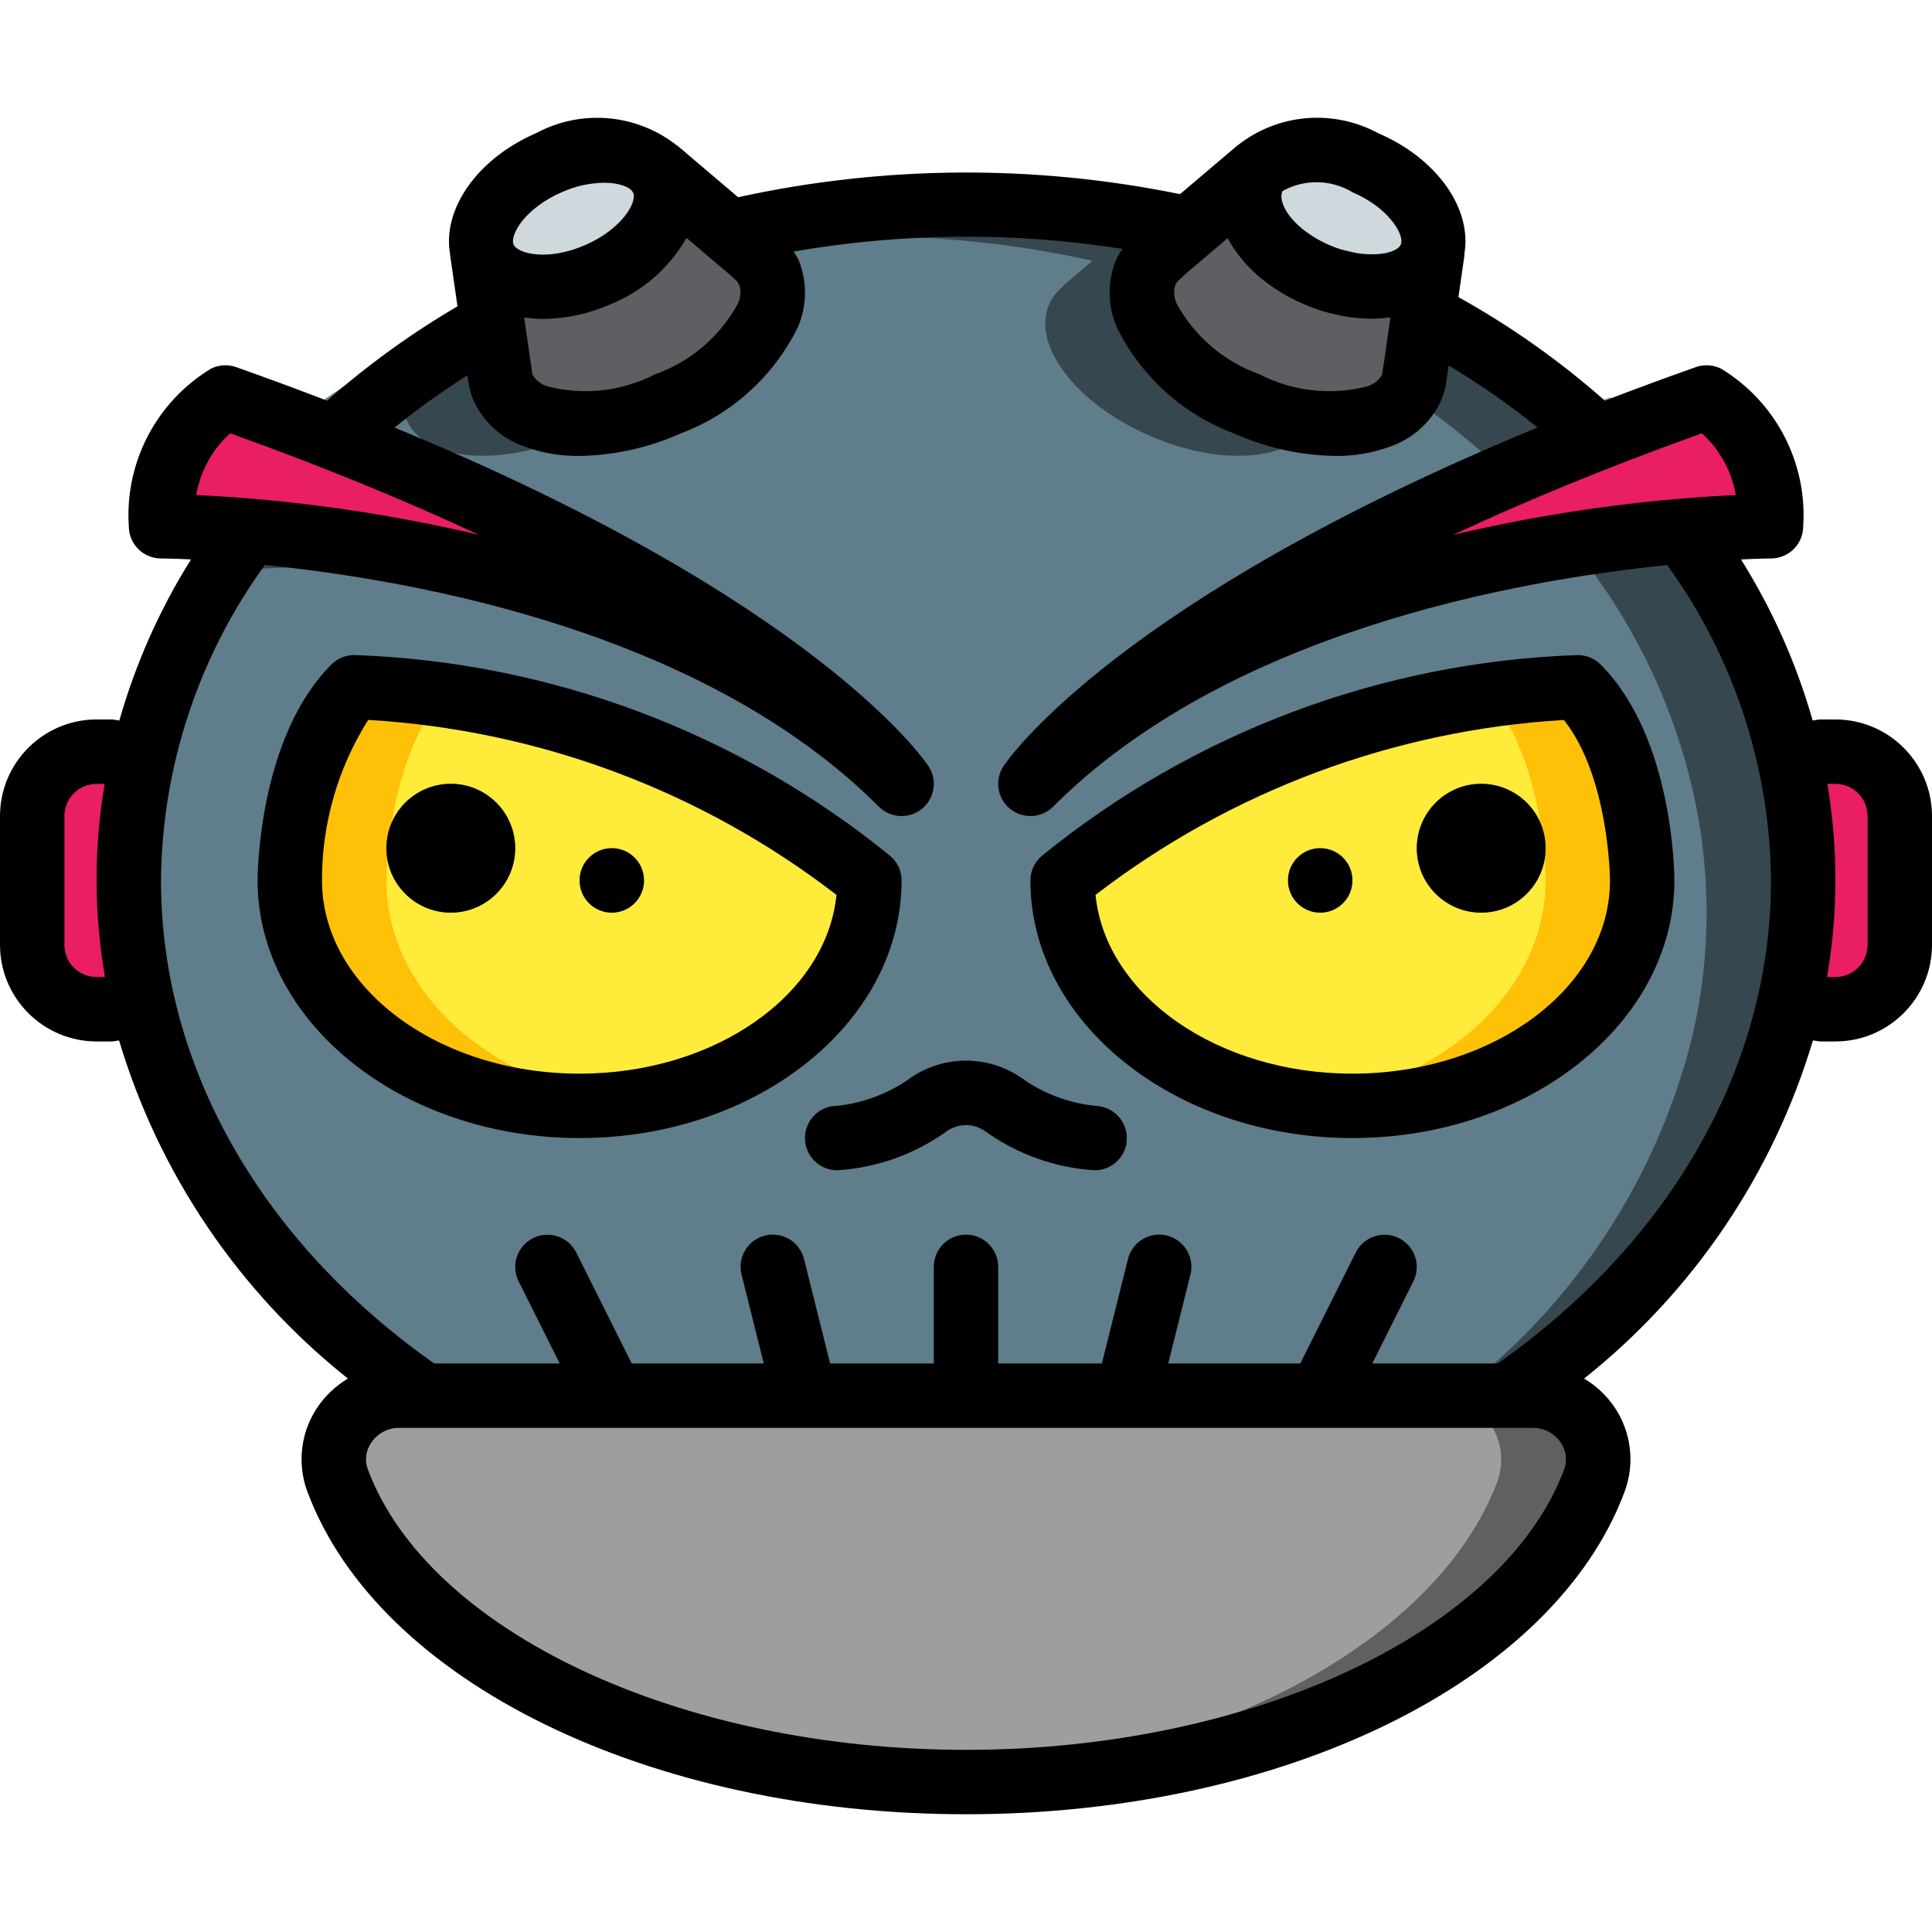 <?xml version="1.0" encoding="iso-8859-1"?>
<!-- Generator: Adobe Illustrator 19.0.0, SVG Export Plug-In . SVG Version: 6.00 Build 0)  -->
<svg version="1.1" id="Capa_1" xmlns="http://www.w3.org/2000/svg" xmlns:xlink="http://www.w3.org/1999/xlink" x="0px" y="0px"
	 viewBox="0 0 512 512" style="enable-background:new 0 0 512 512;" xml:space="preserve">
<g>
	<g transform="translate(1 1)">
		<g>
			<path style="fill:#606060;" d="M502.467,215.228v34.133c-0.028,9.414-7.652,17.039-17.067,17.067h-3.925
				c-2.87,0.014-5.693-0.721-8.192-2.133c-10.677,43.054-37.343,80.43-74.581,104.533h6.571c5.537-0.05,10.751,2.597,13.978,7.097
				c3.226,4.5,4.06,10.288,2.236,15.516c-17.152,45.653-85.163,79.787-166.485,79.787c-4.267,0-8.533-0.085-12.8-0.341
				c-75.605-3.328-137.472-36.181-153.685-79.445c-1.825-5.228-0.991-11.016,2.236-15.516c3.226-4.5,8.441-7.148,13.978-7.097h6.57
				c-37.238-24.103-63.905-61.479-74.581-104.533c-2.499,1.412-5.322,2.147-8.192,2.133H24.6
				c-9.414-0.027-17.039-7.652-17.067-17.067v-34.133c0.028-9.414,7.653-17.039,17.067-17.067h3.925
				c2.87-0.014,5.693,0.722,8.192,2.133c5.004-21.989,14.665-42.649,28.331-60.587c-14.421-1.28-23.381-1.28-23.381-1.28
				c-0.377-10.016,2.933-19.823,9.302-27.563c2.166-2.645,4.797-4.872,7.765-6.571c3.669,1.28,7.253,2.646,10.837,3.925
				c6.144,2.304,12.117,4.523,17.835,6.741c12.742-11.792,26.868-21.993,42.069-30.379l-2.645-18.603V65.81l-0.085-0.427
				c-1.877-7.936,5.632-18.091,17.75-23.296c0.171-0.085,0.256-0.085,0.426-0.171c11.349-4.779,23.041-3.669,28.075,2.133
				l14.422,12.288h0.085l4.778,4.096c16.436-3.922,33.209-6.265,50.091-6.997c4.181-0.256,8.363-0.341,12.629-0.341
				c12.733-0.032,25.452,0.852,38.059,2.645c7.169,1.024,14.165,2.304,21.077,3.84l18.263-15.531
				c0.693-0.819,1.497-1.537,2.388-2.133c8.189-4.171,17.893-4.107,26.027,0.171c12.117,5.205,19.712,15.275,17.835,23.296
				l-2.389,16.896c13.797,7.205,26.76,15.904,38.656,25.941c2.646,2.219,5.121,4.437,7.595,6.741h0.085
				c3.499-1.365,7.168-2.73,10.836-4.096c5.719-2.219,11.692-4.352,17.835-6.571c11.575,7.336,18.143,20.472,17.067,34.133
				c0,0-8.96,0-23.381,1.28c13.666,17.938,23.327,38.598,28.331,60.587c2.499-1.412,5.322-2.147,8.192-2.133h3.925
				C494.814,198.189,502.439,205.814,502.467,215.228z"/>
			<path style="fill:#9E9E9E;" d="M476.867,215.228v34.133c-0.028,9.414-7.652,17.039-17.067,17.067h-3.925
				c-2.87,0.014-5.693-0.721-8.192-2.133c-10.677,43.054-37.343,80.43-74.581,104.533h6.571c5.537-0.05,10.751,2.597,13.978,7.097
				c3.226,4.5,4.06,10.288,2.236,15.516c-16.213,43.264-78.08,76.117-153.685,79.445c-75.605-3.328-137.472-36.181-153.685-79.445
				c-1.825-5.228-0.991-11.016,2.236-15.516c3.226-4.5,8.441-7.148,13.978-7.097h6.57c-37.238-24.103-63.905-61.479-74.581-104.533
				c-2.499,1.412-5.322,2.147-8.192,2.133H24.6c-9.414-0.027-17.039-7.652-17.067-17.067v-34.133
				c0.028-9.414,7.653-17.039,17.067-17.067h3.925c2.87-0.014,5.693,0.722,8.192,2.133c5.004-21.989,14.665-42.649,28.331-60.587
				c-14.421-1.28-23.381-1.28-23.381-1.28c-0.377-10.016,2.933-19.823,9.302-27.563c3.669,1.365,7.337,2.731,10.836,4.096
				c2.475-2.304,5.12-4.608,7.765-6.741c6.144,2.304,12.117,4.523,17.835,6.741c12.742-11.792,26.868-21.993,42.069-30.379
				l-2.645-18.603V65.81l-0.085-0.427c-1.877-7.936,5.632-18.091,17.75-23.296c0.171-0.085,0.256-0.085,0.426-0.171
				c0.918,0.596,1.75,1.313,2.475,2.133l19.285,16.384c6.741-1.621,13.653-2.987,20.736-4.096h0.085
				c13.86-2.169,27.869-3.253,41.898-3.243c4.352,0,8.704,0.085,12.971,0.341c15.54,0.677,30.989,2.734,46.165,6.144l4.523-3.84
				c7.169,1.024,14.165,2.304,21.077,3.84l18.263-15.531c0.693-0.819,1.497-1.537,2.389-2.133c0.171,0.085,0.256,0.085,0.427,0.171
				c12.117,5.205,19.711,15.275,17.835,23.296l-2.389,16.896c16.83,8.743,32.39,19.738,46.251,32.683h0.085
				c5.803-2.218,11.776-4.523,17.92-6.741c3.499-1.365,7.083-2.645,10.752-3.925c2.967,1.698,5.599,3.925,7.765,6.571
				c6.369,7.74,9.679,17.546,9.302,27.563c0,0-8.96,0-23.381,1.28c13.666,17.938,23.327,38.598,28.331,60.587
				c2.499-1.412,5.322-2.147,8.192-2.133h3.925C469.214,198.189,476.839,205.814,476.867,215.228z"/>
		</g>
		<path style="fill:#37474F;" d="M374.467,223.762c-0.001-1.888,0.317-3.764,0.939-5.547c-2.762-1.973-6.078-3.019-9.472-2.987
			c-6.224,0.013-11.947,3.414-14.933,8.875c3.761,0.938,6.4,4.316,6.4,8.192c0,3.876-2.639,7.254-6.4,8.192
			c2.987,5.46,8.71,8.861,14.933,8.875c7.248,0.029,13.706-4.573,16.043-11.435C377.279,234.742,374.466,229.436,374.467,223.762z
			 M473.283,200.295c-5.004-21.989-14.665-42.649-28.331-60.587c-34.237,2.818-67.936,10.252-100.181,22.101
			c-0.182,0.018-0.357,0.076-0.513,0.171c-26.907,9.733-51.492,24.961-72.191,44.715c9.494-11.94,20.811-22.307,33.535-30.72
			c36.21-25.237,75.497-45.741,116.907-61.013c-13.861-12.944-29.421-23.94-46.251-32.683l-2.133,14.336l-0.341,2.645
			c-0.108,0.826-0.337,1.631-0.681,2.389c-0.319,0.682-0.69,1.338-1.11,1.963c-6.406,6.708-15.912,9.475-24.918,7.253
			c-6.101-0.713-12.058-2.354-17.664-4.864c-19.456-8.363-31.488-23.979-26.794-34.816c0.826-1.957,2.15-3.663,3.84-4.949
			l-0.085-0.085l7.765-6.571c-40.161-8.927-81.824-8.635-121.856,0.853l3.755,3.243l2.729,2.389l0.256,0.171
			c1.647,1.309,2.938,3.011,3.755,4.949c4.693,10.837-7.339,26.453-26.795,34.816c-5.87,2.623-12.121,4.294-18.517,4.949
			c-12.117,1.28-22.017-1.963-25.174-9.301c-0.344-0.729-0.574-1.506-0.683-2.304V99.26l-0.341-2.645l-1.792-12.032
			c-8.526,4.71-16.71,10.013-24.492,15.872c-6.139,4.486-12.008,9.33-17.577,14.507c113.408,44.459,146.517,86.187,150.187,91.221
			c0.127,0.161,0.241,0.333,0.341,0.512c-33.535-33.536-81.579-50.603-121.685-59.307c-16.889-3.63-33.989-6.195-51.2-7.68
			c-2.56,3.413-4.95,6.912-7.253,10.496c-9.94,15.315-17.078,32.276-21.078,50.091c-4.778,21.066-4.778,42.934,0,64
			c10.677,43.054,37.343,80.43,74.581,104.533h287.404c37.238-24.103,63.905-61.479,74.581-104.533
			C478.061,243.229,478.061,221.361,473.283,200.295L473.283,200.295z M108.909,237.927c-4.697-3.185-7.51-8.491-7.509-14.165
			c-0.001-1.888,0.317-3.764,0.939-5.547c2.708-7.887,10.721-12.661,18.947-11.287c8.225,1.374,14.251,8.494,14.248,16.833
			c0.016,3.169-0.873,6.277-2.56,8.96c-1.373,2.27-3.276,4.173-5.546,5.547c-2.693,1.665-5.794,2.551-8.96,2.56
			C115.067,240.809,111.746,239.801,108.909,237.927z M161.133,240.828c-4.713,0-8.533-3.82-8.533-8.533s3.821-8.533,8.533-8.533
			c4.713,0,8.533,3.821,8.533,8.533c0.008,2.266-0.888,4.441-2.49,6.043S163.399,240.836,161.133,240.828z M348.867,240.828
			c-4.713,0-8.533-3.82-8.533-8.533s3.821-8.533,8.533-8.533c0.726-0.019,1.449,0.097,2.133,0.341c3.761,0.938,6.4,4.316,6.4,8.192
			c0,3.876-2.639,7.254-6.4,8.192C350.316,240.731,349.593,240.847,348.867,240.828z M381.976,237.927
			c-4.697-3.185-7.51-8.491-7.509-14.165c-0.001-1.888,0.317-3.764,0.939-5.547c2.829-8.222,11.39-13.001,19.874-11.095
			c8.484,1.907,14.177,9.889,13.216,18.531c-0.96,8.642-8.267,15.18-16.962,15.177C388.134,240.809,384.813,239.801,381.976,237.927
			z"/>
		<path style="fill:#607D8B;" d="M351,224.103c-0.684-0.244-1.407-0.36-2.133-0.341c-4.713,0-8.533,3.821-8.533,8.533
			s3.821,8.533,8.533,8.533c0.726,0.019,1.449-0.097,2.133-0.341C348.156,235.396,348.156,229.194,351,224.103z M57.795,150.204
			c-9.94,15.315-17.078,32.276-21.078,50.091c-4.778,21.066-4.778,42.934,0,64c10.677,43.054,37.343,80.43,74.581,104.533h273.323
			c31.49-23.745,53.776-57.67,63.063-96c4.778-21.066,4.778-42.934,0-64c-5.004-21.989-14.665-42.649-28.331-60.587
			c-25.228,2.192-50.197,6.735-74.581,13.568c-0.182,0.018-0.357,0.076-0.513,0.171c-13.21,3.715-26.129,8.393-38.656,13.995
			c-21.504,9.557-11.273,8.698-28.254,25.679c0,0-2.052,0.698,4.006-5.446c15.446-15.531,28.686-38.58,115.555-72.713
			c-7.774-7.268-16.105-13.916-24.917-19.883c-6.852-4.684-13.976-8.958-21.333-12.8l-2.133,14.336l-0.341,2.645
			c-0.108,0.826-0.337,1.631-0.681,2.389c-0.091,0.256-0.236,0.489-0.427,0.683c-5.121,10.24-24.235,11.947-43.265,3.669
			c-19.456-8.363-31.487-23.979-26.794-34.816c0.826-1.957,2.15-3.663,3.84-4.949l-0.085-0.085l7.765-6.571
			c-30.355-6.74-61.639-8.241-92.5-4.437c-9.881,1.187-19.683,2.954-29.357,5.291l6.484,5.632l0.256,0.171
			c1.647,1.309,2.938,3.011,3.755,4.949c4.096,9.472-4.523,22.528-19.712,31.232c-2.299,1.314-4.663,2.51-7.083,3.584
			c-19.456,8.448-38.998,6.485-43.691-4.352c-0.344-0.729-0.574-1.506-0.683-2.304v-0.085l-0.341-2.645l-0.683-4.693l-1.108-7.339
			c-15.201,8.386-29.328,18.587-42.069,30.379c20.736,8.107,38.741,16.128,54.443,23.893L57.795,150.204z M92.867,249.362
			c-9.426,0-17.067-7.641-17.067-17.067s7.641-17.067,17.067-17.067c3.394-0.032,6.71,1.013,9.472,2.987
			c4.73,3.125,7.582,8.411,7.595,14.08c0.015,1.925-0.333,3.835-1.024,5.632C106.572,244.788,100.115,249.391,92.867,249.362z
			 M135.533,249.362c-4.713,0-8.533-3.821-8.533-8.533c0-4.713,3.821-8.533,8.533-8.533s8.533,3.821,8.533,8.533
			c0.008,2.266-0.888,4.441-2.49,6.043C139.974,248.473,137.799,249.37,135.533,249.362z M323.267,249.362
			c-4.713,0-8.533-3.821-8.533-8.533c0-4.713,3.821-8.533,8.533-8.533s8.533,3.821,8.533,8.533c0.008,2.266-0.888,4.441-2.491,6.043
			C327.707,248.473,325.532,249.37,323.267,249.362z M365.933,249.362c-6.224-0.013-11.947-3.414-14.933-8.875
			c-2.845-5.091-2.845-11.293,0-16.384c2.987-5.46,8.71-8.861,14.933-8.875c3.394-0.032,6.71,1.013,9.472,2.987
			c4.73,3.125,7.582,8.411,7.595,14.08c0.014,1.925-0.333,3.835-1.024,5.632C379.639,244.788,373.182,249.391,365.933,249.362z"/>
		<path style="fill:#FEC108;" d="M229.4,232.295c0,29.611-27.648,54.187-64,58.795c-4.234,0.658-8.515,0.972-12.8,0.939
			c-42.411,0-76.8-26.709-76.8-59.733c0,0,0-34.133,17.067-51.2c7.946,0.188,15.871,0.901,23.723,2.133
			C158.007,188.837,197.057,205.822,229.4,232.295z"/>
		<path style="fill:#FFEB3A;" d="M229.4,232.295c0,29.611-27.648,54.187-64,58.795c-36.352-4.608-64-29.184-64-58.795
			c0,0,0-31.487,15.189-49.067C158.007,188.837,197.057,205.822,229.4,232.295z"/>
		<path style="fill:#FEC108;" d="M434.2,232.295c0,33.025-34.389,59.733-76.8,59.733c-4.285,0.033-8.566-0.28-12.8-0.939h-0.171
			c-36.267-4.693-63.829-29.184-63.829-58.795c32.343-26.473,71.393-43.458,112.811-49.067c7.852-1.232,15.777-1.945,23.723-2.133
			C434.2,198.162,434.2,232.295,434.2,232.295z"/>
		<path style="fill:#FFEB3A;" d="M408.6,232.295c0,29.611-27.648,54.187-64,58.795h-0.171
			c-36.267-4.693-63.829-29.184-63.829-58.795c32.343-26.473,71.393-43.458,112.811-49.067
			C408.6,200.807,408.6,232.295,408.6,232.295z"/>
		<path style="fill:none;stroke:#000000;stroke-width:2;stroke-linecap:round;stroke-linejoin:round;" d="M151.491,73.778
			c0,0,0,0.085-0.085,0"/>
		<path style="fill:#5E5F62;" d="M289.133,309.129c-10.504-0.648-20.608-4.262-29.141-10.421c-3.01-2.056-6.972-2.058-9.984-0.004
			c-8.532,6.162-18.637,9.777-29.141,10.425c-4.713,0-8.533-3.821-8.533-8.533c0-4.713,3.821-8.533,8.533-8.533
			c7.066-0.754,13.813-3.338,19.575-7.496c8.786-5.978,20.333-5.976,29.117,0.004c5.786,4.177,12.568,6.76,19.667,7.492
			c4.684,0.104,8.419,3.944,8.392,8.629C297.588,305.358,293.799,309.126,289.133,309.129z"/>
		<g>
			<path style="fill:#E91E63;" d="M237.933,206.695c-50.176-50.176-132.693-63.488-172.885-66.987
				c-14.421-1.28-23.381-1.28-23.381-1.28c-1.076-13.661,5.492-26.797,17.067-34.133c10.069,3.584,19.627,7.168,28.672,10.667
				C208.408,162.407,237.933,206.695,237.933,206.695z"/>
			<path style="fill:#E91E63;" d="M468.333,138.428c0,0-8.96,0-23.381,1.28c-40.192,3.499-122.709,16.811-172.885,66.987
				c0,0,29.525-44.287,150.443-91.733h0.085c9.045-3.499,18.603-7.083,28.672-10.667
				C462.841,111.631,469.41,124.767,468.333,138.428z"/>
		</g>
		<g>
			<path style="fill:#607D8B;" d="M135.533,223.762c0,9.426-7.641,17.067-17.067,17.067s-17.067-7.641-17.067-17.067
				c0-9.426,7.641-17.067,17.067-17.067c4.527-0.001,8.868,1.796,12.069,4.997C133.737,214.893,135.535,219.235,135.533,223.762z"/>
			<path style="fill:#607D8B;" d="M169.667,232.295c0,4.713-3.82,8.533-8.533,8.533s-8.533-3.82-8.533-8.533s3.82-8.533,8.533-8.533
				c2.266-0.008,4.441,0.888,6.043,2.49S169.675,230.029,169.667,232.295z"/>
			<path style="fill:#607D8B;" d="M408.6,223.762c0,9.426-7.641,17.067-17.067,17.067s-17.067-7.641-17.067-17.067
				c0-9.426,7.641-17.067,17.067-17.067c4.527-0.001,8.868,1.796,12.069,4.997C406.804,214.893,408.601,219.235,408.6,223.762z"/>
			<path style="fill:#607D8B;" d="M357.4,232.295c0,4.713-3.82,8.533-8.533,8.533c-4.713,0-8.533-3.82-8.533-8.533
				s3.82-8.533,8.533-8.533c2.266-0.008,4.441,0.888,6.043,2.49S357.408,230.029,357.4,232.295z"/>
		</g>
		<g>
			<path style="fill:#CFD8DC;" d="M157.379,71.783c-13.056,5.717-26.54,3.584-30.123-4.608c-0.18-0.384-0.323-0.784-0.427-1.195
				V65.81l-0.085-0.427c-1.877-7.936,5.632-18.091,17.75-23.296c11.52-4.949,23.381-3.925,28.501,1.963
				c0.668,0.797,1.215,1.688,1.622,2.645C178.2,54.887,170.435,66.151,157.379,71.783z"/>
			<path style="fill:#CFD8DC;" d="M378.648,65.383c-0.161,0.61-0.36,1.208-0.598,1.792c-3.518,5.836-10.276,8.892-16.981,7.68
				c-2.396-0.09-4.774-0.462-7.083-1.109h-0.084c-2.022-0.46-3.994-1.118-5.888-1.963c-3.244-1.375-6.286-3.184-9.045-5.376
				c-6.766-4.06-10.117-12.039-8.278-19.712c0.436-0.961,1.012-1.852,1.707-2.645c5.119-5.973,16.896-6.997,28.416-1.963
				C372.931,47.292,380.525,57.362,378.648,65.383z"/>
		</g>
		<path style="fill:#5E5F62;" d="M378.648,65.383l-2.389,16.896l-2.133,14.336l-0.341,2.645c-0.108,0.826-0.337,1.631-0.681,2.389
			c-4.695,10.837-24.236,12.8-43.692,4.352c-19.456-8.363-31.488-23.979-26.794-34.816c0.826-1.957,2.15-3.663,3.84-4.949
			l-0.085-0.085l7.765-6.571l18.263-15.531c-0.696,0.793-1.271,1.685-1.707,2.645c-1.839,7.673,1.512,15.652,8.277,19.712
			c2.758,2.192,5.801,4.001,9.045,5.376c1.894,0.845,3.866,1.502,5.889,1.963h0.085c2.309,0.647,4.686,1.019,7.083,1.109
			c6.706,1.212,13.463-1.844,16.981-7.68C378.288,66.591,378.488,65.992,378.648,65.383z"/>
		<path style="fill:#E91E63;" d="M33.133,232.295c-0.017,10.768,1.185,21.503,3.583,32c-2.499,1.412-5.322,2.147-8.192,2.133H24.6
			c-9.414-0.027-17.039-7.652-17.067-17.067v-34.133c0.028-9.414,7.653-17.039,17.067-17.067h3.925
			c2.87-0.014,5.693,0.722,8.192,2.133C34.319,210.792,33.116,221.527,33.133,232.295z"/>
		<path style="fill:#5E5F62;" d="M175.981,106.002c-19.456,8.448-38.998,6.485-43.691-4.352c-0.344-0.729-0.574-1.506-0.683-2.304
			V99.26l-0.341-2.645l-1.792-12.032l-2.645-18.603c0.104,0.411,0.247,0.811,0.427,1.195c3.583,8.192,17.067,10.325,30.123,4.608
			c13.056-5.632,20.821-16.896,17.237-25.088c-0.407-0.957-0.953-1.848-1.621-2.645l19.285,16.384l6.484,5.632l0.256,0.171
			c1.647,1.309,2.938,3.011,3.755,4.949C207.469,82.023,195.437,97.639,175.981,106.002z"/>
		<path style="fill:#E91E63;" d="M502.467,215.228v34.133c-0.028,9.414-7.652,17.039-17.067,17.067h-3.925
			c-2.87,0.014-5.693-0.721-8.192-2.133c4.778-21.066,4.778-42.934,0-64c2.499-1.412,5.322-2.147,8.192-2.133h3.925
			C494.814,198.189,502.439,205.814,502.467,215.228z"/>
	</g>
	<g>
		<path d="M153.6,301.596c47.05,0,85.333-30.625,85.333-68.267c-0.001-2.492-1.091-4.859-2.983-6.479
			c-40.286-32.771-90.182-51.472-142.083-53.254c-2.263,0-4.434,0.899-6.033,2.5c-19.342,19.341-19.567,55.695-19.567,57.233
			C68.267,270.971,106.55,301.596,153.6,301.596z M97.575,190.791c45.086,2.63,88.334,18.786,124.1,46.363
			c-2.617,26.454-32.15,47.375-68.075,47.375c-37.642,0-68.267-22.967-68.267-51.2C85.29,218.275,89.536,203.52,97.575,190.791z"/>
		<path d="M213.333,301.596c-0.001,2.263,0.898,4.434,2.499,6.035c1.6,1.6,3.771,2.499,6.035,2.499
			c10.504-0.648,20.609-4.263,29.141-10.425c3.012-2.053,6.973-2.051,9.983,0.004c8.533,6.159,18.638,9.773,29.142,10.421
			c4.666-0.003,8.455-3.772,8.483-8.438c0.027-4.685-3.708-8.526-8.392-8.629c-7.099-0.731-13.881-3.315-19.667-7.492
			c-8.784-5.98-20.331-5.982-29.117-0.004c-5.762,4.158-12.509,6.742-19.575,7.496c-2.263-0.001-4.434,0.898-6.035,2.499
			S213.333,299.332,213.333,301.596z"/>
		<path d="M358.4,301.596c47.05,0,85.333-30.625,85.333-68.267c0-1.538-0.225-37.892-19.567-57.233c-1.6-1.601-3.77-2.5-6.033-2.5
			c-51.901,1.782-101.797,20.483-142.083,53.254c-1.893,1.621-2.982,3.988-2.983,6.479
			C273.067,270.971,311.35,301.596,358.4,301.596z M414.442,190.796c12.008,15.112,12.225,42.254,12.225,42.533
			c0,28.233-30.625,51.2-68.267,51.2c-35.925,0-65.458-20.921-68.075-47.375C326.123,209.624,369.361,193.474,414.442,190.796
			L414.442,190.796z"/>
		<circle cx="119.467" cy="224.796" r="17.067"/>
		<circle cx="162.133" cy="233.329" r="8.533"/>
		<circle cx="392.533" cy="224.796" r="17.067"/>
		<circle cx="349.867" cy="233.329" r="8.533"/>
		<path d="M25.6,275.996h3.925c0.692,0,1.348-0.206,2.032-0.261c10.584,35.358,31.746,66.626,60.638,89.594
			c-3.05,1.825-5.689,4.261-7.753,7.155c-4.734,6.688-5.833,15.291-2.933,22.954c18.849,50.258,90.599,85.358,174.491,85.358
			s155.642-35.1,174.492-85.358c2.9-7.663,1.8-16.267-2.933-22.954c-2.064-2.894-4.703-5.329-7.753-7.155
			c28.891-22.969,50.053-54.236,60.639-89.594c0.683,0.055,1.34,0.261,2.031,0.261h3.925c14.132-0.015,25.585-11.468,25.6-25.6
			v-34.133c-0.015-14.132-11.468-25.585-25.6-25.6h-3.925c-0.718,0-1.398,0.211-2.108,0.27
			c-4.28-15.051-10.671-29.419-18.983-42.677c4.886-0.235,7.769-0.26,7.95-0.26c4.712-0.002,8.532-3.821,8.533-8.533
			c1.104-16.897-7.296-33.002-21.783-41.767c-2.073-1.031-4.474-1.18-6.658-0.413c-8.414,2.97-16.421,5.939-24.118,8.902
			C413.4,95.664,400.389,86.462,386.502,78.74l1.598-11.128c0.018-0.126-0.033-0.24-0.021-0.365
			c2.067-11.989-7.306-25.273-22.846-31.947c-11.95-6.464-26.6-5.194-37.259,3.228l-0.099,0.055L312.717,51.45
			c-38.664-7.905-78.555-7.626-117.105,0.819l-16.103-13.681c-0.083-0.07-0.19-0.084-0.274-0.151
			c-10.643-8.303-25.181-9.552-37.084-3.186c-15.812,6.829-25.018,20.308-22.857,32.202c0.007,0.055-0.018,0.106-0.009,0.161
			l1.954,13.568c-12.295,7.205-23.868,15.578-34.558,25.001c-7.694-2.961-15.696-5.93-24.104-8.897
			c-2.184-0.771-4.587-0.622-6.658,0.412c-14.488,8.765-22.887,24.87-21.783,41.766c0.001,4.712,3.821,8.532,8.533,8.533
			c0.182,0,3.065,0.022,7.952,0.255c-8.314,13.259-14.706,27.629-18.986,42.682c-0.71-0.06-1.391-0.27-2.108-0.27H25.6
			c-14.132,0.015-25.585,11.468-25.6,25.6v34.133C0.015,264.528,11.468,275.98,25.6,275.996z M414.508,389.446
			c-16.142,43.042-82.8,74.283-158.508,74.283s-142.367-31.242-158.508-74.283c-0.906-2.425-0.54-5.143,0.975-7.242
			c1.637-2.374,4.333-3.797,7.217-3.808h300.633c2.884,0.011,5.58,1.434,7.217,3.808
			C415.048,384.303,415.414,387.021,414.508,389.446z M486.4,207.729c4.711,0.005,8.529,3.822,8.533,8.533v34.133
			c-0.005,4.711-3.822,8.529-8.533,8.533h-2.219c2.932-16.939,2.959-34.253,0.078-51.2H486.4z M451.008,114.833
			c4.741,4.292,7.909,10.048,9,16.35c-25.248,1.223-50.331,4.759-74.933,10.563C403.808,132.991,425.642,123.921,451.008,114.833z
			 M311.45,75.608c0.237-0.592,0.625-1.112,1.125-1.508c0.382-0.299,0.743-0.622,1.084-0.967l-0.053-0.053l11.731-9.96
			c2.323,4.253,5.486,7.99,9.297,10.984c3.348,2.661,7.04,4.859,10.975,6.533c2.156,0.959,4.393,1.728,6.683,2.295
			c0.419,0.136,0.848,0.237,1.283,0.304c2.632,0.671,5.327,1.064,8.042,1.171c0.683,0.037,1.367,0.054,2.033,0.054
			c1.619-0.009,3.236-0.132,4.837-0.367l-1.762,12.265c-0.01,0.07-0.057,0.123-0.067,0.194l-0.392,2.737
			c-0.862,1.474-2.244,2.573-3.875,3.079c-9.605,2.496-19.793,1.366-28.617-3.175c-9.353-3.327-17.155-9.981-21.917-18.692
			C311.117,78.98,310.971,77.234,311.45,75.608z M358.45,50.962c9.367,4.025,13.308,10.687,12.925,13.342l-0.167,0.546
			c-0.608,1.408-3.733,2.792-8.825,2.508c-1.711-0.063-3.409-0.326-5.058-0.783c-0.323-0.094-0.651-0.168-0.983-0.221
			c-1.368-0.35-2.703-0.815-3.992-1.392c-2.524-1.07-4.892-2.474-7.042-4.175c-5.025-4.037-6.409-8.2-5.425-10.154
			C345.679,47.391,352.772,47.516,358.45,50.962L358.45,50.962z M141.012,98.711l-0.279-2.157c-0.009-0.06-0.047-0.105-0.056-0.164
			l-1.765-12.262c1.665,0.251,3.346,0.382,5.029,0.393c6.143-0.069,12.207-1.386,17.825-3.871
			c8.51-3.435,15.616-9.633,20.177-17.597l12.358,10.501c0.119,0.1,0.173,0.243,0.298,0.338c0.6,0.435,1.065,1.03,1.342,1.717
			c0.478,1.626,0.333,3.372-0.408,4.896c-4.769,8.72-12.583,15.377-21.95,18.7c-8.815,4.533-18.99,5.66-28.583,3.167
			c-1.662-0.523-3.065-1.656-3.925-3.171l-0.01-0.078l0.002-0.03L141.012,98.711z M148.916,50.916
			c3.51-1.577,7.303-2.425,11.15-2.492c4.217,0,7.117,1.25,7.733,2.675c1.075,2.479-2.975,9.633-12.8,13.884
			c-9.817,4.254-17.808,2.3-18.892-0.179C135.042,62.321,139.092,55.162,148.916,50.916L148.916,50.916z M60.983,114.829
			c25.375,9.087,47.2,18.158,65.942,26.917c-24.602-5.804-49.685-9.34-74.933-10.562C53.08,124.881,56.245,119.124,60.983,114.829z
			 M232.9,213.762c3.102,3.101,8.05,3.344,11.442,0.564c3.392-2.781,4.123-7.68,1.691-11.33
			c-1.306-1.96-30.36-43.895-141.463-89.683c6.16-4.987,12.603-9.613,19.298-13.855l0.298,2.068c0.009,0.064,0.049,0.112,0.06,0.176
			c0.223,1.505,0.637,2.975,1.232,4.374c2.598,5.681,7.383,10.071,13.267,12.171c4.76,1.781,9.81,2.656,14.892,2.579
			c9.222-0.157,18.316-2.183,26.733-5.954c13.541-5.066,24.642-15.103,31.042-28.067c2.49-5.675,2.586-12.115,0.267-17.862
			c-0.394-0.79-0.839-1.553-1.331-2.285c28.82-5,58.265-5.238,87.161-0.705c-0.643,0.911-1.213,1.872-1.705,2.873
			c-2.362,5.776-2.284,12.262,0.217,17.979c6.394,12.955,17.481,22.987,31.008,28.058c8.431,3.773,17.539,5.8,26.775,5.958
			c5.078,0.077,10.126-0.796,14.883-2.575c5.862-2.087,10.634-6.451,13.233-12.104c0.682-1.511,1.137-3.114,1.35-4.758l0.65-4.523
			c8.235,4.916,16.112,10.408,23.573,16.434c-111.14,45.794-140.2,87.741-141.506,89.701c-2.433,3.65-1.702,8.55,1.691,11.331
			s8.34,2.537,11.442-0.564c46.15-46.15,122.159-59.909,162.719-64.015c17.643,24.32,27.262,53.537,27.515,83.582
			c0,49.081-26.38,95.583-72.395,128h-33.264l10.892-21.783c2.09-4.213,0.378-9.323-3.829-11.426
			c-4.206-2.103-9.321-0.407-11.438,3.792l-14.708,29.417h-34.999l5.882-23.529c0.745-2.958-0.146-6.089-2.338-8.212
			c-2.192-2.122-5.35-2.913-8.282-2.073c-2.933,0.84-5.194,3.182-5.93,6.143l-6.918,27.671h-27.474v-25.6
			c0-4.713-3.821-8.533-8.533-8.533c-4.713,0-8.533,3.821-8.533,8.533v25.6h-27.474l-6.918-27.671
			c-0.736-2.961-2.997-5.303-5.93-6.143c-2.933-0.84-6.091-0.05-8.282,2.073c-2.192,2.122-3.083,5.253-2.338,8.212l5.882,23.529
			h-34.999L152.7,331.912c-2.117-4.2-7.232-5.896-11.438-3.792s-5.919,7.213-3.829,11.426l10.892,21.783h-33.264
			c-46.015-32.417-72.395-78.919-72.395-128c0.254-30.051,9.876-59.274,27.525-83.597C110.734,153.818,186.69,167.552,232.9,213.762
			z M17.067,216.262c0.005-4.711,3.822-8.529,8.533-8.533h2.142c-2.882,16.947-2.856,34.261,0.077,51.2H25.6
			c-4.711-0.005-8.529-3.822-8.533-8.533V216.262z"/>
	</g>
</g>
<g>
</g>
<g>
</g>
<g>
</g>
<g>
</g>
<g>
</g>
<g>
</g>
<g>
</g>
<g>
</g>
<g>
</g>
<g>
</g>
<g>
</g>
<g>
</g>
<g>
</g>
<g>
</g>
<g>
</g>
</svg>
